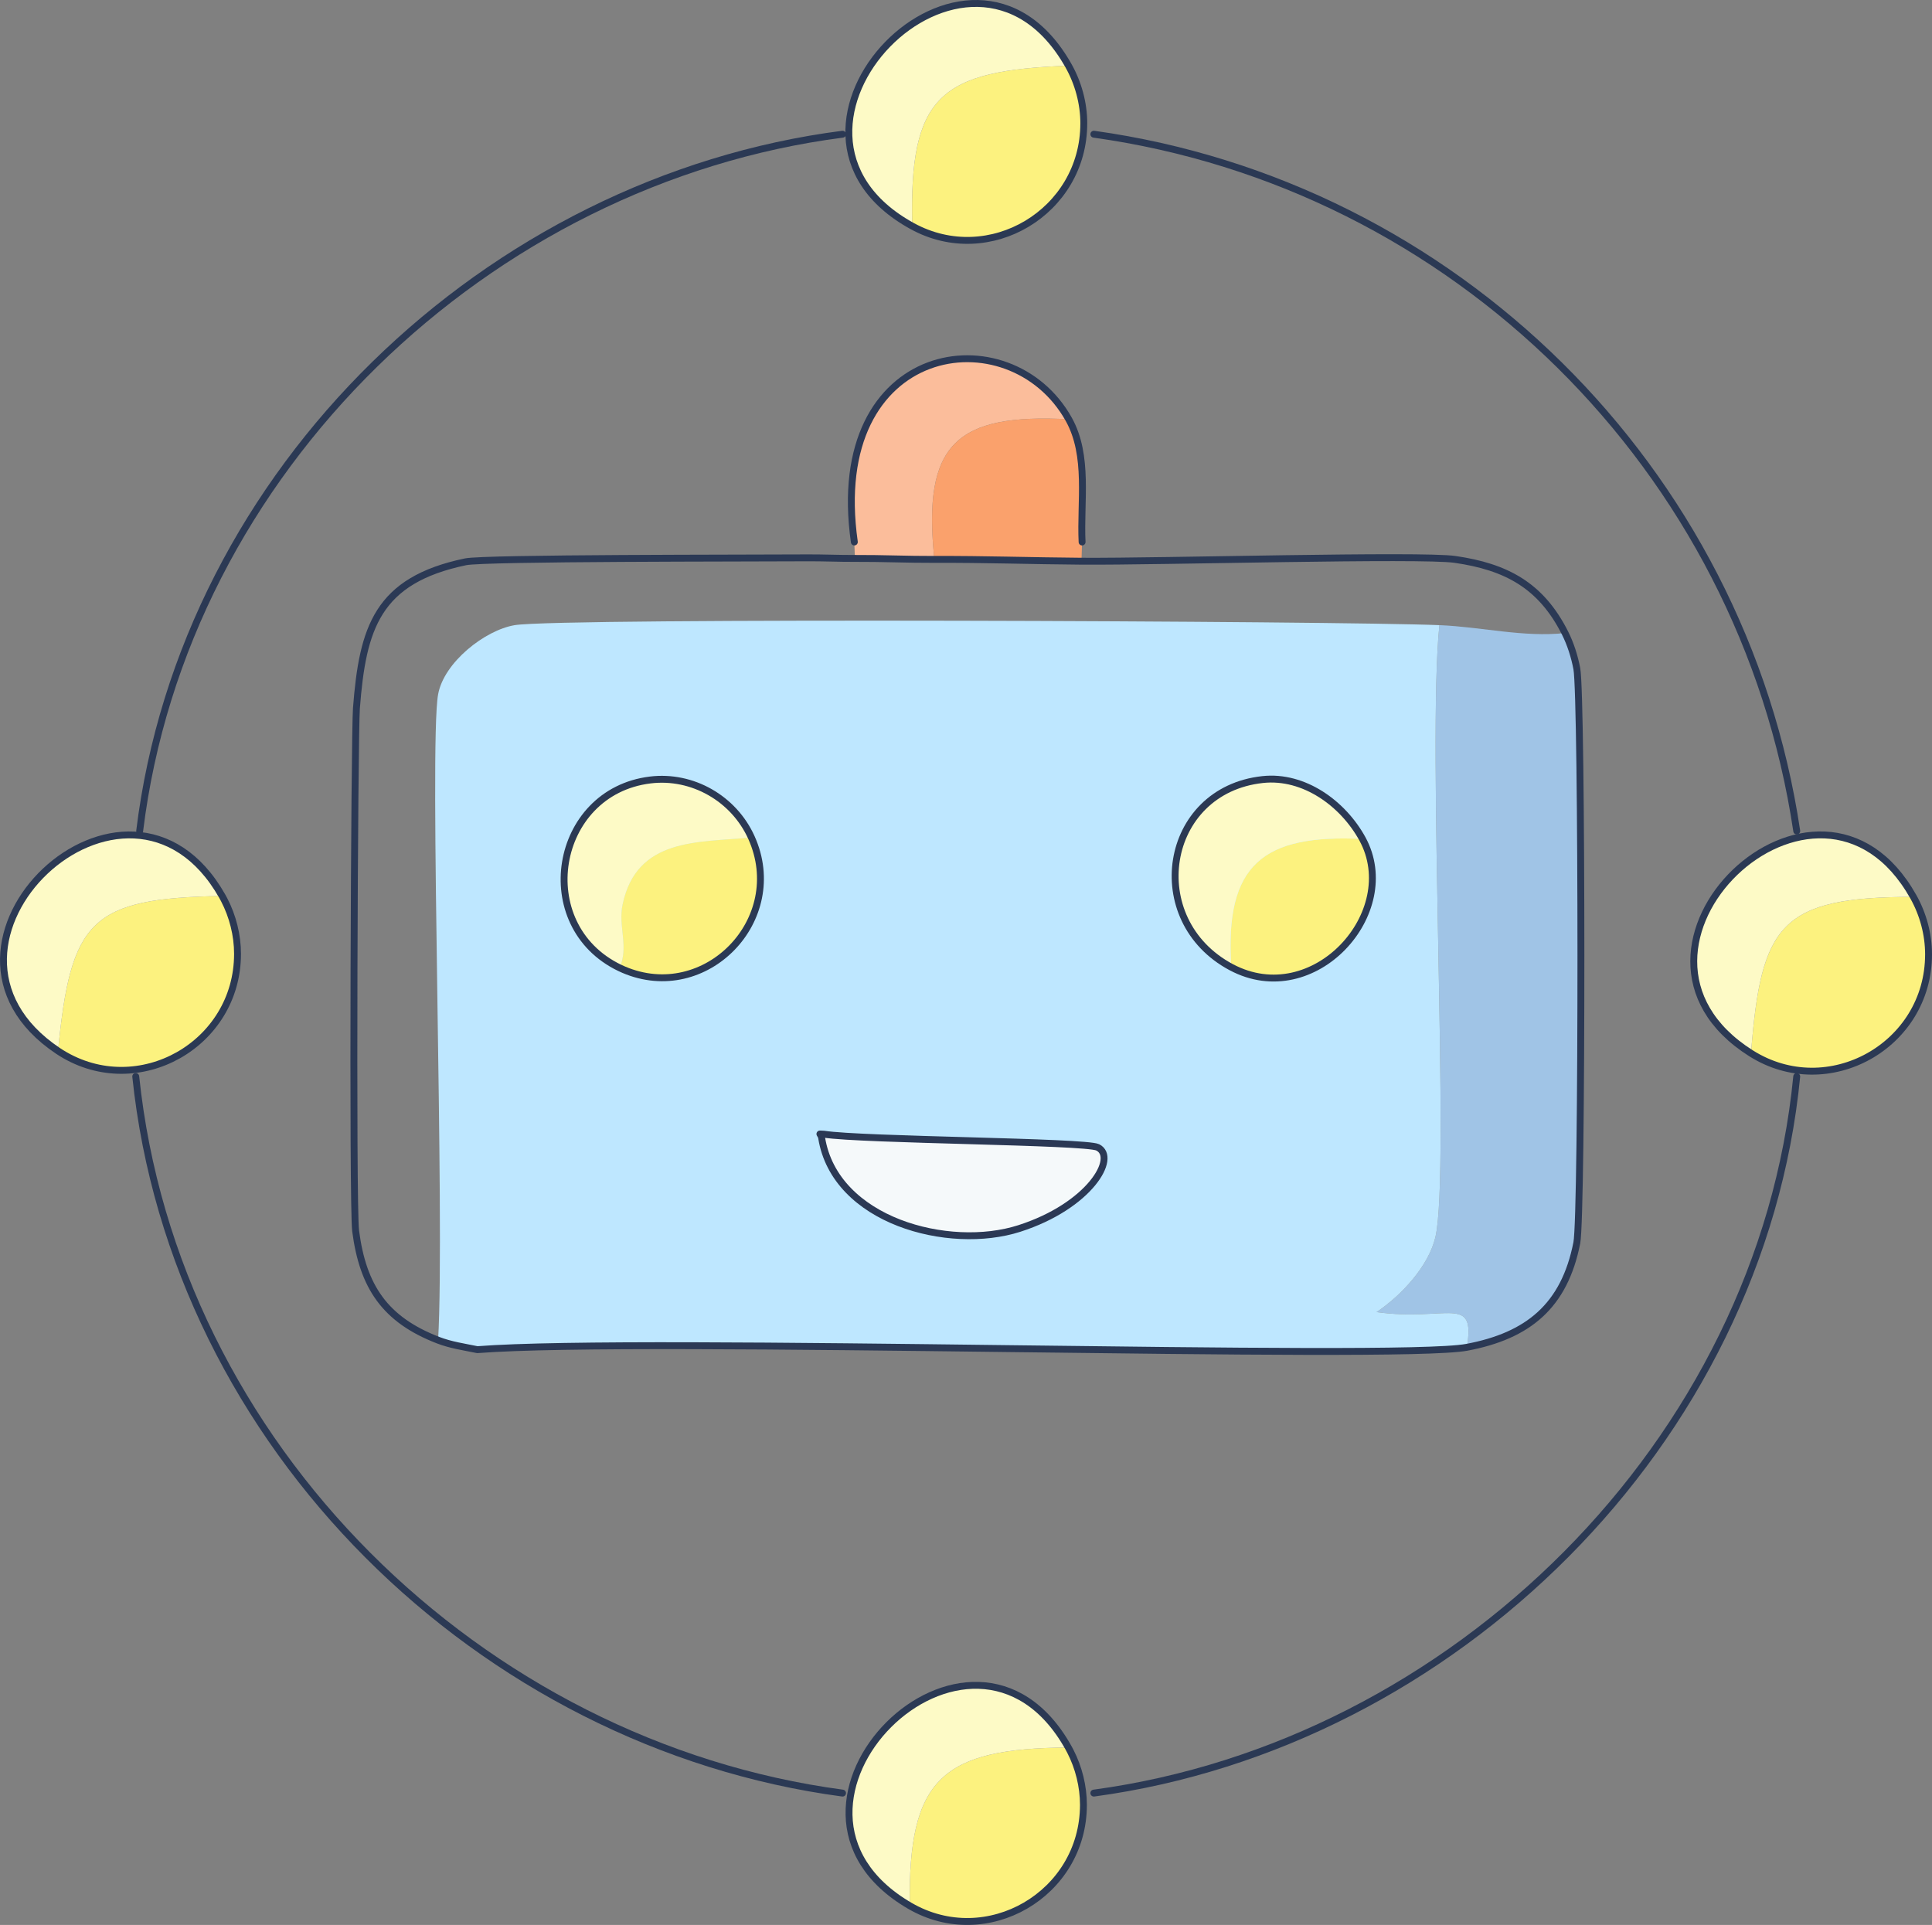 <?xml version="1.0" encoding="UTF-8"?>
<svg id="Layer_1" xmlns="http://www.w3.org/2000/svg" viewBox="0 0 1553.2 1547.56"><rect x="0" y="0" width="1553.2" height="1547.56" fill="#808080" stroke="none"/>
  <defs>
    <style>
      .cls-1 {
        fill: #fbbd9b;
      }

      .cls-2 {
        fill: #fcf27f;
      }

      .cls-3 {
        fill: #a0c4e6;
      }

      .cls-4 {
        stroke: #2b3954;
      }

      .cls-4, .cls-5 {
        fill: none;
        stroke-linecap: round;
        stroke-linejoin: round;
        stroke-width: 5.54px;
      }

      .cls-6 {
        fill: #f5f9fa;
      }

      .cls-7 {
        fill: #fdfac6;
      }

      .cls-5 {
        stroke: #2b3955;
      }

      .cls-8 {
        fill: #faa16c;
      }

      .cls-9 {
        fill: #bee7ff;
      }
    </style>
  </defs>
  <g id="Generative_Object">
    <g>
      <path class="cls-3" d="M1179.28,1083.16c7.24-43.34-16.13-20.36-72.61-28.33,19.79-13.25,41.91-36.85,47.35-60.48,11.99-52.08-6.85-395.09,3.16-491.77,34.56,1.47,67.37,9.94,101.02,6.37,4.46,8.86,7.61,18.88,9.47,28.65,4.31,22.66,4.44,438.89,0,461.53-10,50.94-39.24,74.75-88.39,84.03Z"/>
      <path class="cls-2" d="M180.2,723.35c6.91,13.26,10.77,28.53,10.76,43.51-.01,72.93-79.8,117.83-141.39,79.9-.98-.6-1.95-1.23-2.91-1.87,10.23-105.68,26.49-122.66,131.88-124.59.57,1.01,1.13,2.02,1.66,3.05Z"/>
      <path class="cls-2" d="M1538.25,721.06c7.82,13.95,12.18,30.17,12.18,46.2,0,73.61-80.97,118.59-142.74,79.53,8.07-103.69,23.62-125.72,130.56-125.73Z"/>
      <path class="cls-2" d="M860.48,1407.92c6.76,13.15,10.53,28.28,10.53,43.09-.01,71.99-77.86,117.07-139.57,81.17-1.59-102.98,26.47-126.49,127.41-127.29.56,1,1.1,2.01,1.63,3.03Z"/>
      <path class="cls-2" d="M858.97,52.78c7.91,14.02,12.33,30.34,12.33,46.48,0,71.07-76.02,116.5-137.91,82.51-2.65-105.4,22.48-125.04,125.59-128.99Z"/>
      <path class="cls-1" d="M859.18,337.07c-90.3-4.83-117.84,19.62-107.98,112.66-21.3.09-42.62-.91-63.92-.79l-.47-13.2c-22.98-161.79,125.07-183.4,172.36-98.67Z"/>
      <path class="cls-8" d="M859.18,337.07c16.44,29.45,9.18,66.45,10.73,98.67l-.47,15.44c-39.4-.28-78.85-1.63-118.24-1.45-9.86-93.04,17.68-117.49,107.98-112.66Z"/>
      <path class="cls-7" d="M858.97,52.78c-103.11,3.95-128.24,23.59-125.59,128.99-140.8-77.32,46.32-269.5,125.59-128.99Z"/>
      <path class="cls-7" d="M860.48,1407.92c-.52-1.02-1.07-2.03-1.63-3.03-100.94.8-129,24.31-127.41,127.29-137.06-79.74,49.54-266.23,127.41-127.29.56,1,1.1,2.01,1.63,3.03Z"/>
      <path class="cls-7" d="M1538.25,721.06c-106.94,0-122.49,22.04-130.56,125.73-131.93-83.42,53.96-262.45,130.56-125.73Z"/>
      <path class="cls-7" d="M180.2,723.35c-.54-1.03-1.09-2.04-1.66-3.05-105.39,1.93-121.65,18.91-131.88,124.59.96.64,1.93,1.26,2.91,1.87-.98-.6-1.95-1.23-2.91-1.87-127.5-85.18,55.86-258.42,131.88-124.59.57,1.01,1.13,2.02,1.66,3.05Z"/>
      <g>
        <path class="cls-9" d="M1157.18,502.59c-10.01,96.68,8.83,439.69-3.16,491.77-5.44,23.63-27.56,47.22-47.35,60.48,56.48,7.97,79.84-15.01,72.61,28.33-56.48,10.66-662.5-8.47-795.51,1.91-10.67-2.2-21.3-3.67-31.57-7.64,5.72-96.98-7.46-477.41,0-519.14,4.6-25.72,37.57-51.68,61.56-55.7,36.67-6.14,664.92-3.33,743.43,0Z"/>
        <path class="cls-6" d="M662.35,911.84c30.82,4.86,210.24,5.68,220.13,10.59,16.29,8.11-6.59,47.14-63.07,65.24-56.62,18.15-148.11-6.06-158.88-72.96-.17-1.06-.71-2.05-1.37-3.03l3.19.15Z"/>
        <path class="cls-7" d="M604.1,673.35c-43.29,4.05-92.13.16-103.53,53.63-3.81,17.87,5.16,33.73-2.42,51.12,1.04.5,2.08.98,3.14,1.43-1.06-.45-2.1-.93-3.14-1.43-71.01-34.2-53.29-141.47,24.56-151.03,34.04-4.18,67.29,14.96,81.39,46.29Z"/>
        <path class="cls-2" d="M1095.31,674.47c32.24,59.09-39.03,138.46-105.44,103.13-5.51-82.88,25.68-106.99,105.44-103.13Z"/>
        <path class="cls-2" d="M604.1,673.35c29.65,65.87-36.86,134.48-102.81,106.17-1.06-.45-2.1-.93-3.14-1.43,7.58-17.39-1.39-33.25,2.42-51.12,11.4-53.47,60.25-49.58,103.53-53.63Z"/>
        <path class="cls-7" d="M1095.31,674.47c-79.75-3.86-110.95,20.24-105.44,103.13-71.05-37.8-54.95-142.2,25.25-150.87,33.19-3.59,64.67,19.31,80.18,47.74Z"/>
      </g>
    </g>
    <g>
      <path class="cls-4" d="M879.39,107.9c289.01,40.29,521.57,268.41,565.07,560.2"/>
      <path class="cls-4" d="M1444.45,865.44c-28.68,294.59-276.61,537.23-565.07,576.12"/>
      <path class="cls-4" d="M677.35,107.9C392.16,144.73,147.8,377.78,112.28,668.1"/>
      <path class="cls-4" d="M109.13,865.44c30.95,297.02,277.34,537.27,568.22,576.12"/>
      <path class="cls-4" d="M871.3,99.26c0-16.14-4.42-32.46-12.33-46.48-79.26-140.51-266.39,51.67-125.59,128.99,61.89,33.99,137.92-11.43,137.91-82.51Z"/>
      <path class="cls-4" d="M1550.43,767.25c0-16.03-4.36-32.25-12.18-46.2-76.6-136.72-262.49,42.31-130.56,125.73,61.77,39.06,142.73-5.92,142.74-79.53Z"/>
      <path class="cls-4" d="M190.96,766.85c0-14.98-3.86-30.25-10.76-43.51-.54-1.03-1.09-2.04-1.66-3.05-76.02-133.83-259.38,39.41-131.88,124.59.96.64,1.93,1.26,2.91,1.87,61.59,37.94,141.38-6.97,141.39-79.9Z"/>
      <path class="cls-4" d="M871.01,1451.01c0-14.81-3.77-29.94-10.53-43.09-.52-1.02-1.07-2.03-1.63-3.03-77.87-138.94-264.47,47.55-127.41,127.29,61.7,35.9,139.56-9.18,139.57-81.17Z"/>
      <path class="cls-5" d="M869.92,435.74c-1.56-32.22,5.7-69.23-10.73-98.67-47.29-84.73-195.34-63.12-172.36,98.67"/>
      <path class="cls-5" d="M648.94,448.48c-47.67.31-259.2-.04-274.64,3.18-71.17,14.85-82.76,53.11-87.76,117.77-1.62,20.94-3.32,399.32-.63,420.15,5.8,44.93,23.62,71.37,66.29,87.85,10.27,3.97,20.9,5.44,31.57,7.64,133.01-10.38,739.03,8.75,795.51-1.91,49.15-9.28,78.39-33.09,88.39-84.03,4.44-22.64,4.31-438.87,0-461.53-1.86-9.77-5.01-19.79-9.47-28.65-19.36-38.46-47.47-53.27-88.39-59.2-27.75-4.02-236.1,1.89-300.36,1.44-39.4-.28-78.85-1.63-118.24-1.45-21.3.09-42.62-.91-63.92-.79-12.78.07-25.65-.55-38.35-.47Z"/>
      <path class="cls-4" d="M522.71,627.07c34.04-4.18,67.29,14.96,81.39,46.29,29.65,65.87-36.86,134.48-102.81,106.17-1.06-.45-2.1-.93-3.14-1.43-71.01-34.2-53.29-141.47,24.56-151.03Z"/>
      <path class="cls-5" d="M659.16,911.68l3.19.15c30.82,4.86,210.24,5.68,220.13,10.59,16.29,8.11-6.59,47.14-63.07,65.24-56.62,18.15-148.11-6.06-158.88-72.96-.17-1.06-.71-2.05-1.37-3.03Z"/>
      <path class="cls-4" d="M1015.13,626.72c33.19-3.59,64.67,19.31,80.18,47.74,32.24,59.09-39.03,138.46-105.44,103.13-71.05-37.8-54.95-142.2,25.25-150.87Z"/>
    </g>
  </g>
</svg>
